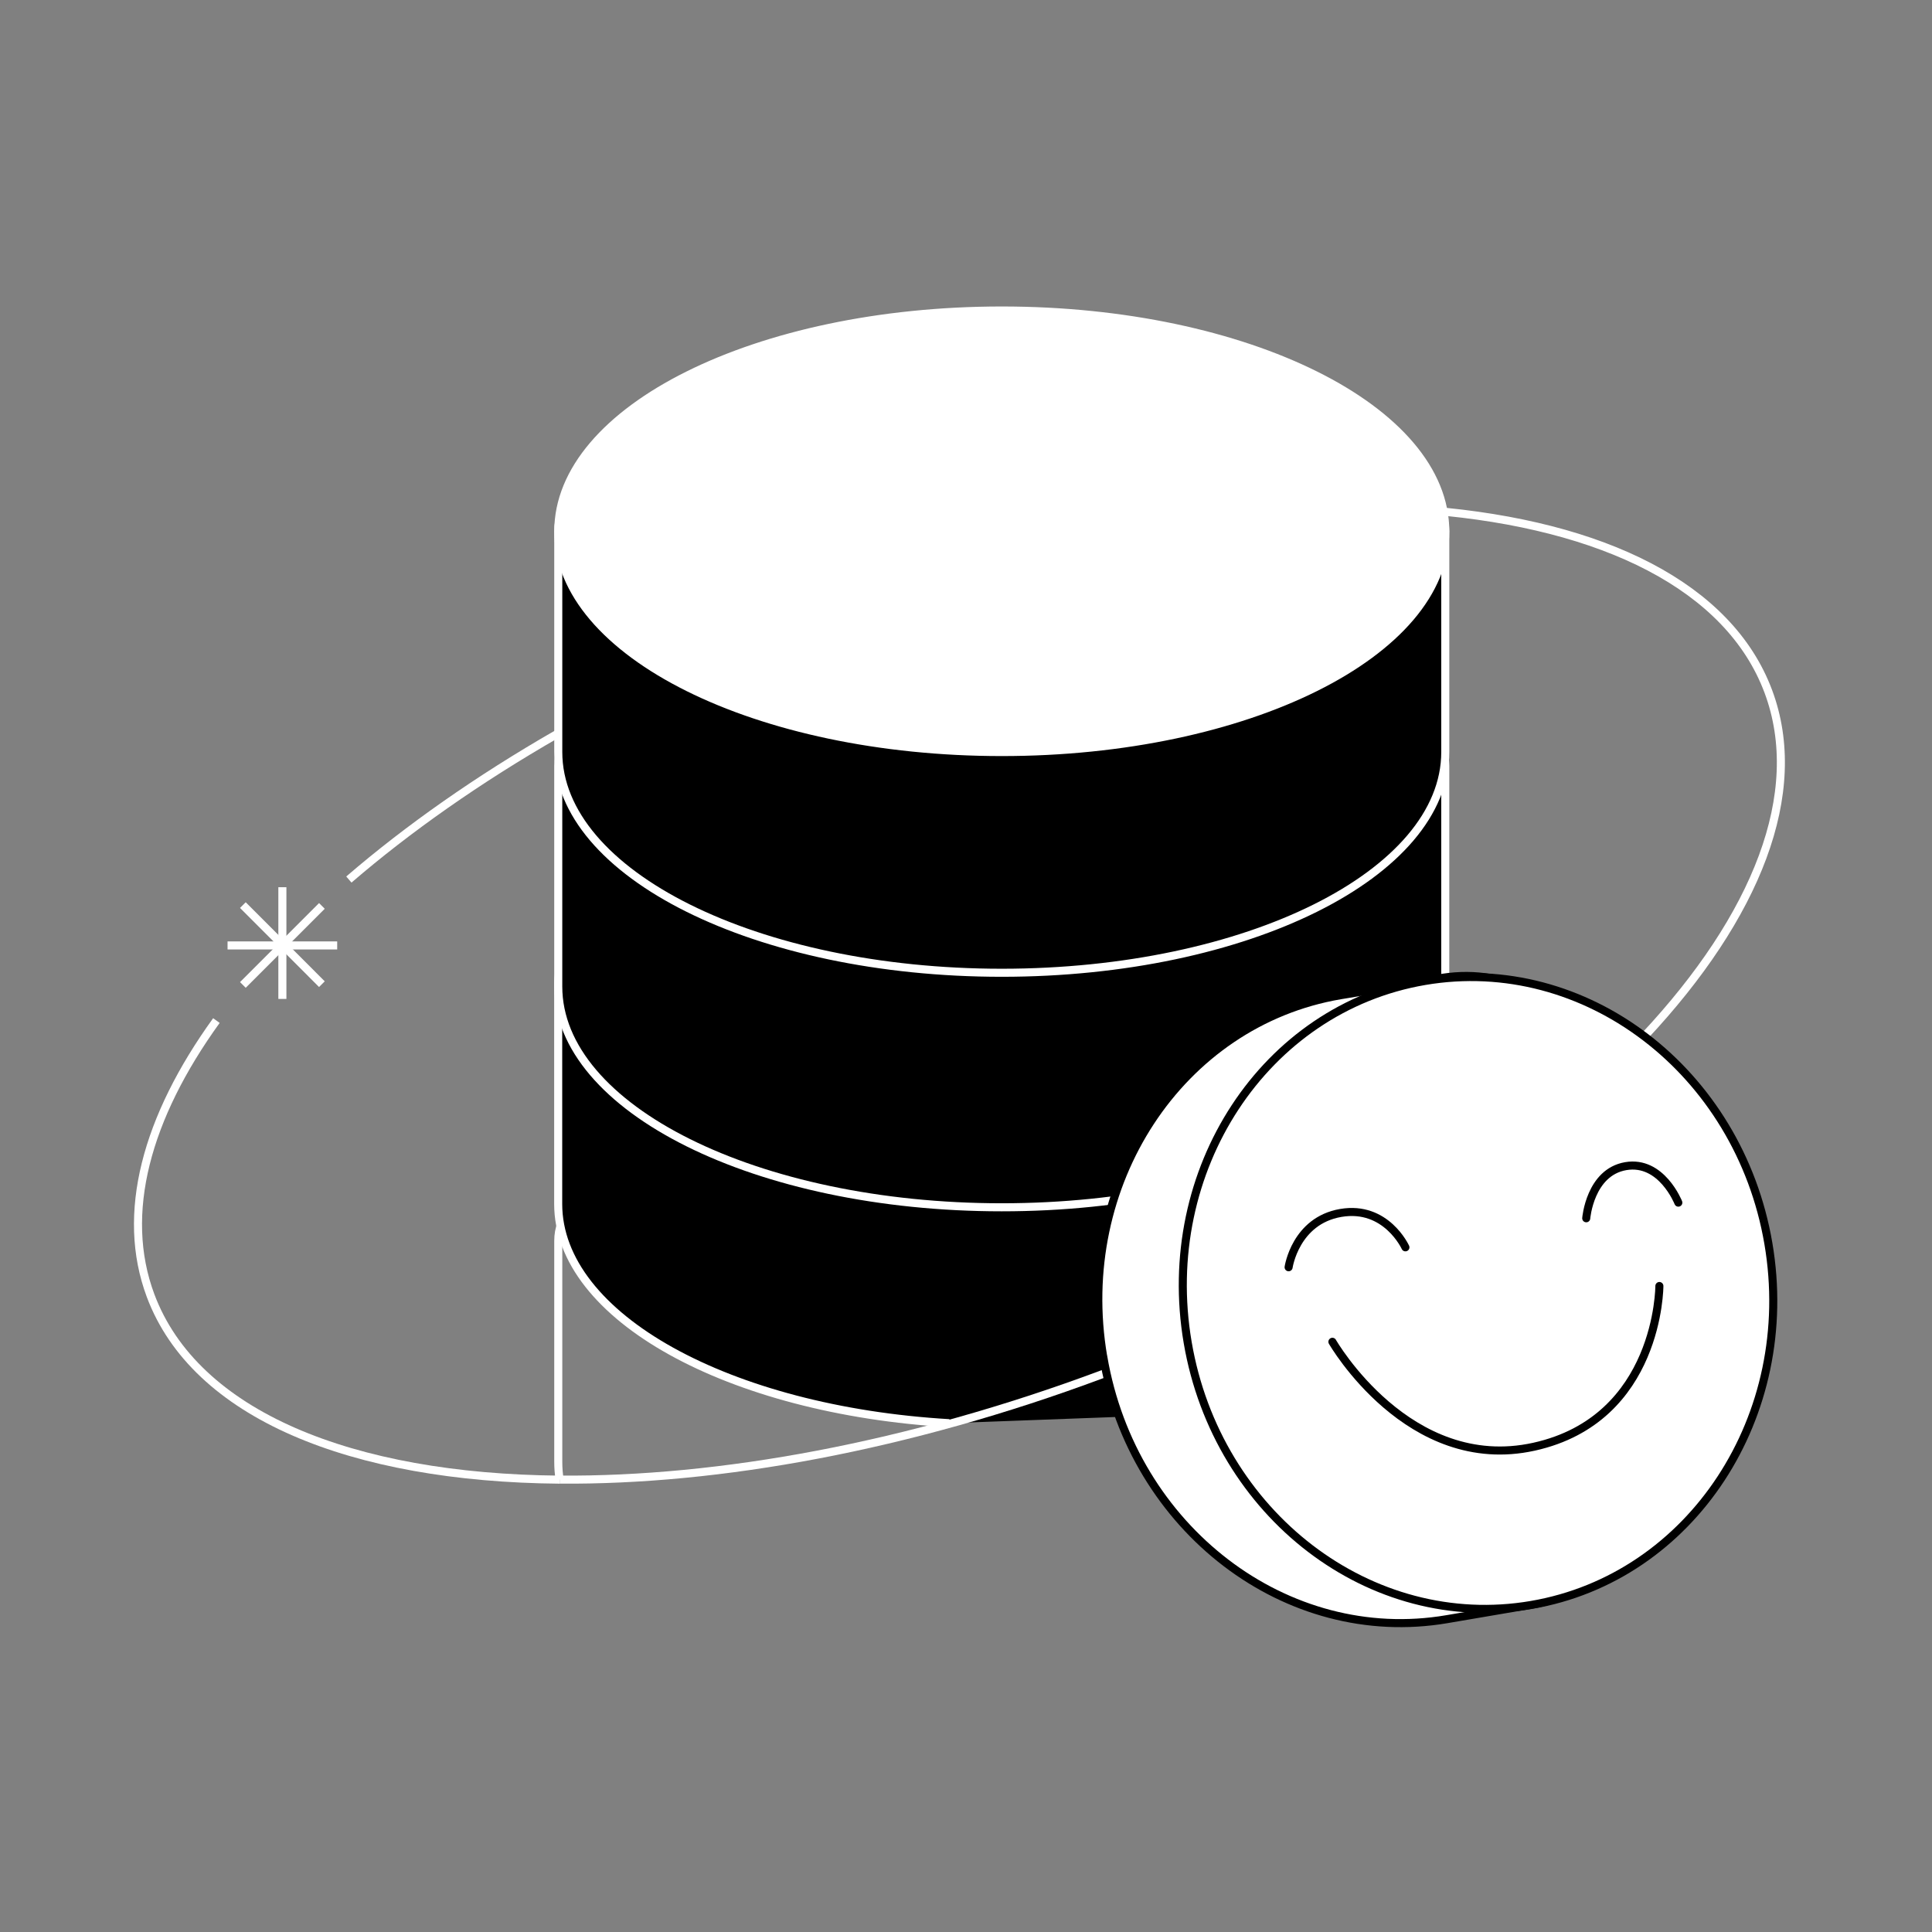 <svg width="120" height="120" viewBox="0 0 120 120" fill="none" xmlns="http://www.w3.org/2000/svg">
    <rect x="0" y="0" width="120" height="120" fill="#808080" stroke="none"/>
    <path
        d="M21.669 54.63C29.024 48.297 39.074 42.404 50.75 38.041C78.498 27.68 104.95 29.877 109.833 42.944C112.188 49.251 109.092 56.935 102.142 64.363"
        stroke="white" stroke-width="0.5" stroke-miterlimit="10" />
    <path
        d="M34.761 91.904C21.821 91.791 12.12 87.877 9.351 80.467C7.454 75.385 9.094 69.409 13.441 63.389"
        stroke="white" stroke-width="0.5" stroke-miterlimit="10" />
    <path d="M14.134 58.723H20.944" stroke="white" stroke-width="0.5" stroke-miterlimit="10" />
    <path d="M17.539 55.106V62.045" stroke="white" stroke-width="0.5" stroke-miterlimit="10" />
    <path d="M15.085 56.217L19.994 61.129" stroke="white" stroke-width="0.5"
        stroke-miterlimit="10" />
    <path d="M19.994 56.268L15.085 61.176" stroke="white" stroke-width="0.5"
        stroke-miterlimit="10" />
    <path
        d="M34.762 91.902C34.701 91.536 34.675 91.166 34.675 90.791V77.078C34.675 70.662 51.143 77.078 62.222 77.078C72.681 77.078 89.769 71.207 89.769 77.078V90.791C89.769 94.417 86.934 97.717 82.313 100.171"
        stroke="white" stroke-width="0.5" stroke-miterlimit="10" />
    <path
        d="M58.96 88.397C45.282 87.594 34.67 81.802 34.67 74.78V61.067C34.67 54.651 51.138 61.067 62.217 61.067C72.677 61.067 89.764 55.196 89.764 61.067V74.78C89.764 81.096 81.187 86.413 69.511 88.004"
        fill="black" />
    <path
        d="M58.96 88.397C45.282 87.594 34.67 81.802 34.67 74.78V61.067C34.67 54.651 51.138 61.067 62.217 61.067C72.677 61.067 89.764 55.196 89.764 61.067V74.78C89.764 81.096 81.187 86.413 69.511 88.004"
        stroke="white" stroke-width="0.5" stroke-miterlimit="10" />
    <path
        d="M89.768 61.274C89.768 68.845 77.433 74.987 62.221 74.987C47.009 74.987 34.674 68.849 34.674 61.274V47.562C34.674 41.145 51.142 47.562 62.221 47.562C72.681 47.562 89.768 41.69 89.768 47.562V61.274Z"
        fill="black" stroke="white" stroke-width="0.5" stroke-miterlimit="10" />
    <path
        d="M89.769 46.708C89.769 54.279 77.434 60.42 62.222 60.42C47.009 60.42 34.675 54.283 34.675 46.708V32.995C34.675 26.579 51.143 32.995 62.222 32.995C72.681 32.995 89.769 27.124 89.769 32.995V46.708Z"
        fill="black" stroke="white" stroke-width="0.5" stroke-miterlimit="10" />
    <path
        d="M62.223 46.711C77.436 46.711 89.769 40.572 89.769 32.999C89.769 25.425 77.436 19.286 62.223 19.286C47.009 19.286 34.676 25.425 34.676 32.999C34.676 40.572 47.009 46.711 62.223 46.711Z"
        fill="white" stroke="white" stroke-width="0.5" stroke-miterlimit="10" />
    <path
        d="M102.142 64.362C94.686 72.33 82.792 80.006 68.434 85.367C56.418 89.852 44.645 91.983 34.761 91.901"
        stroke="white" stroke-width="0.5" stroke-miterlimit="10" />
    <path
        d="M68.526 84.273C70.353 94.973 79.91 102.27 89.869 100.57C91.421 100.304 93.108 100.016 95.114 99.676C103.189 98.299 106.136 87.15 104.597 78.118C102.997 68.756 97.59 59.167 89.21 60.801C87.785 61.08 84.497 61.603 83.25 61.817C73.287 63.517 66.695 73.568 68.522 84.268L68.526 84.273Z"
        fill="white" stroke="black" stroke-width="0.5" stroke-miterlimit="10" />
    <path
        d="M95.109 99.687C105.07 97.988 111.664 87.936 109.837 77.234C108.011 66.531 98.457 59.233 88.497 60.931C78.537 62.629 71.943 72.682 73.769 83.384C75.595 94.086 85.149 101.385 95.109 99.687Z"
        fill="white" stroke="black" stroke-width="0.5" stroke-miterlimit="10" />
    <path
        d="M104.244 74.698C104.244 74.698 103.202 72.052 100.979 72.431C98.755 72.81 98.524 75.669 98.524 75.669"
        stroke="black" stroke-width="0.5" stroke-miterlimit="10" stroke-linecap="round" />
    <path
        d="M87.293 77.474C87.293 77.474 86.098 74.854 83.277 75.338C80.456 75.822 80.038 78.711 80.038 78.711"
        stroke="black" stroke-width="0.5" stroke-miterlimit="10" stroke-linecap="round" />
    <path
        d="M103.067 79.876C103.067 79.876 103.071 88.136 95.28 89.858C87.489 91.579 82.758 83.341 82.758 83.341"
        stroke="black" stroke-width="0.5" stroke-miterlimit="10" stroke-linecap="round" />
</svg>